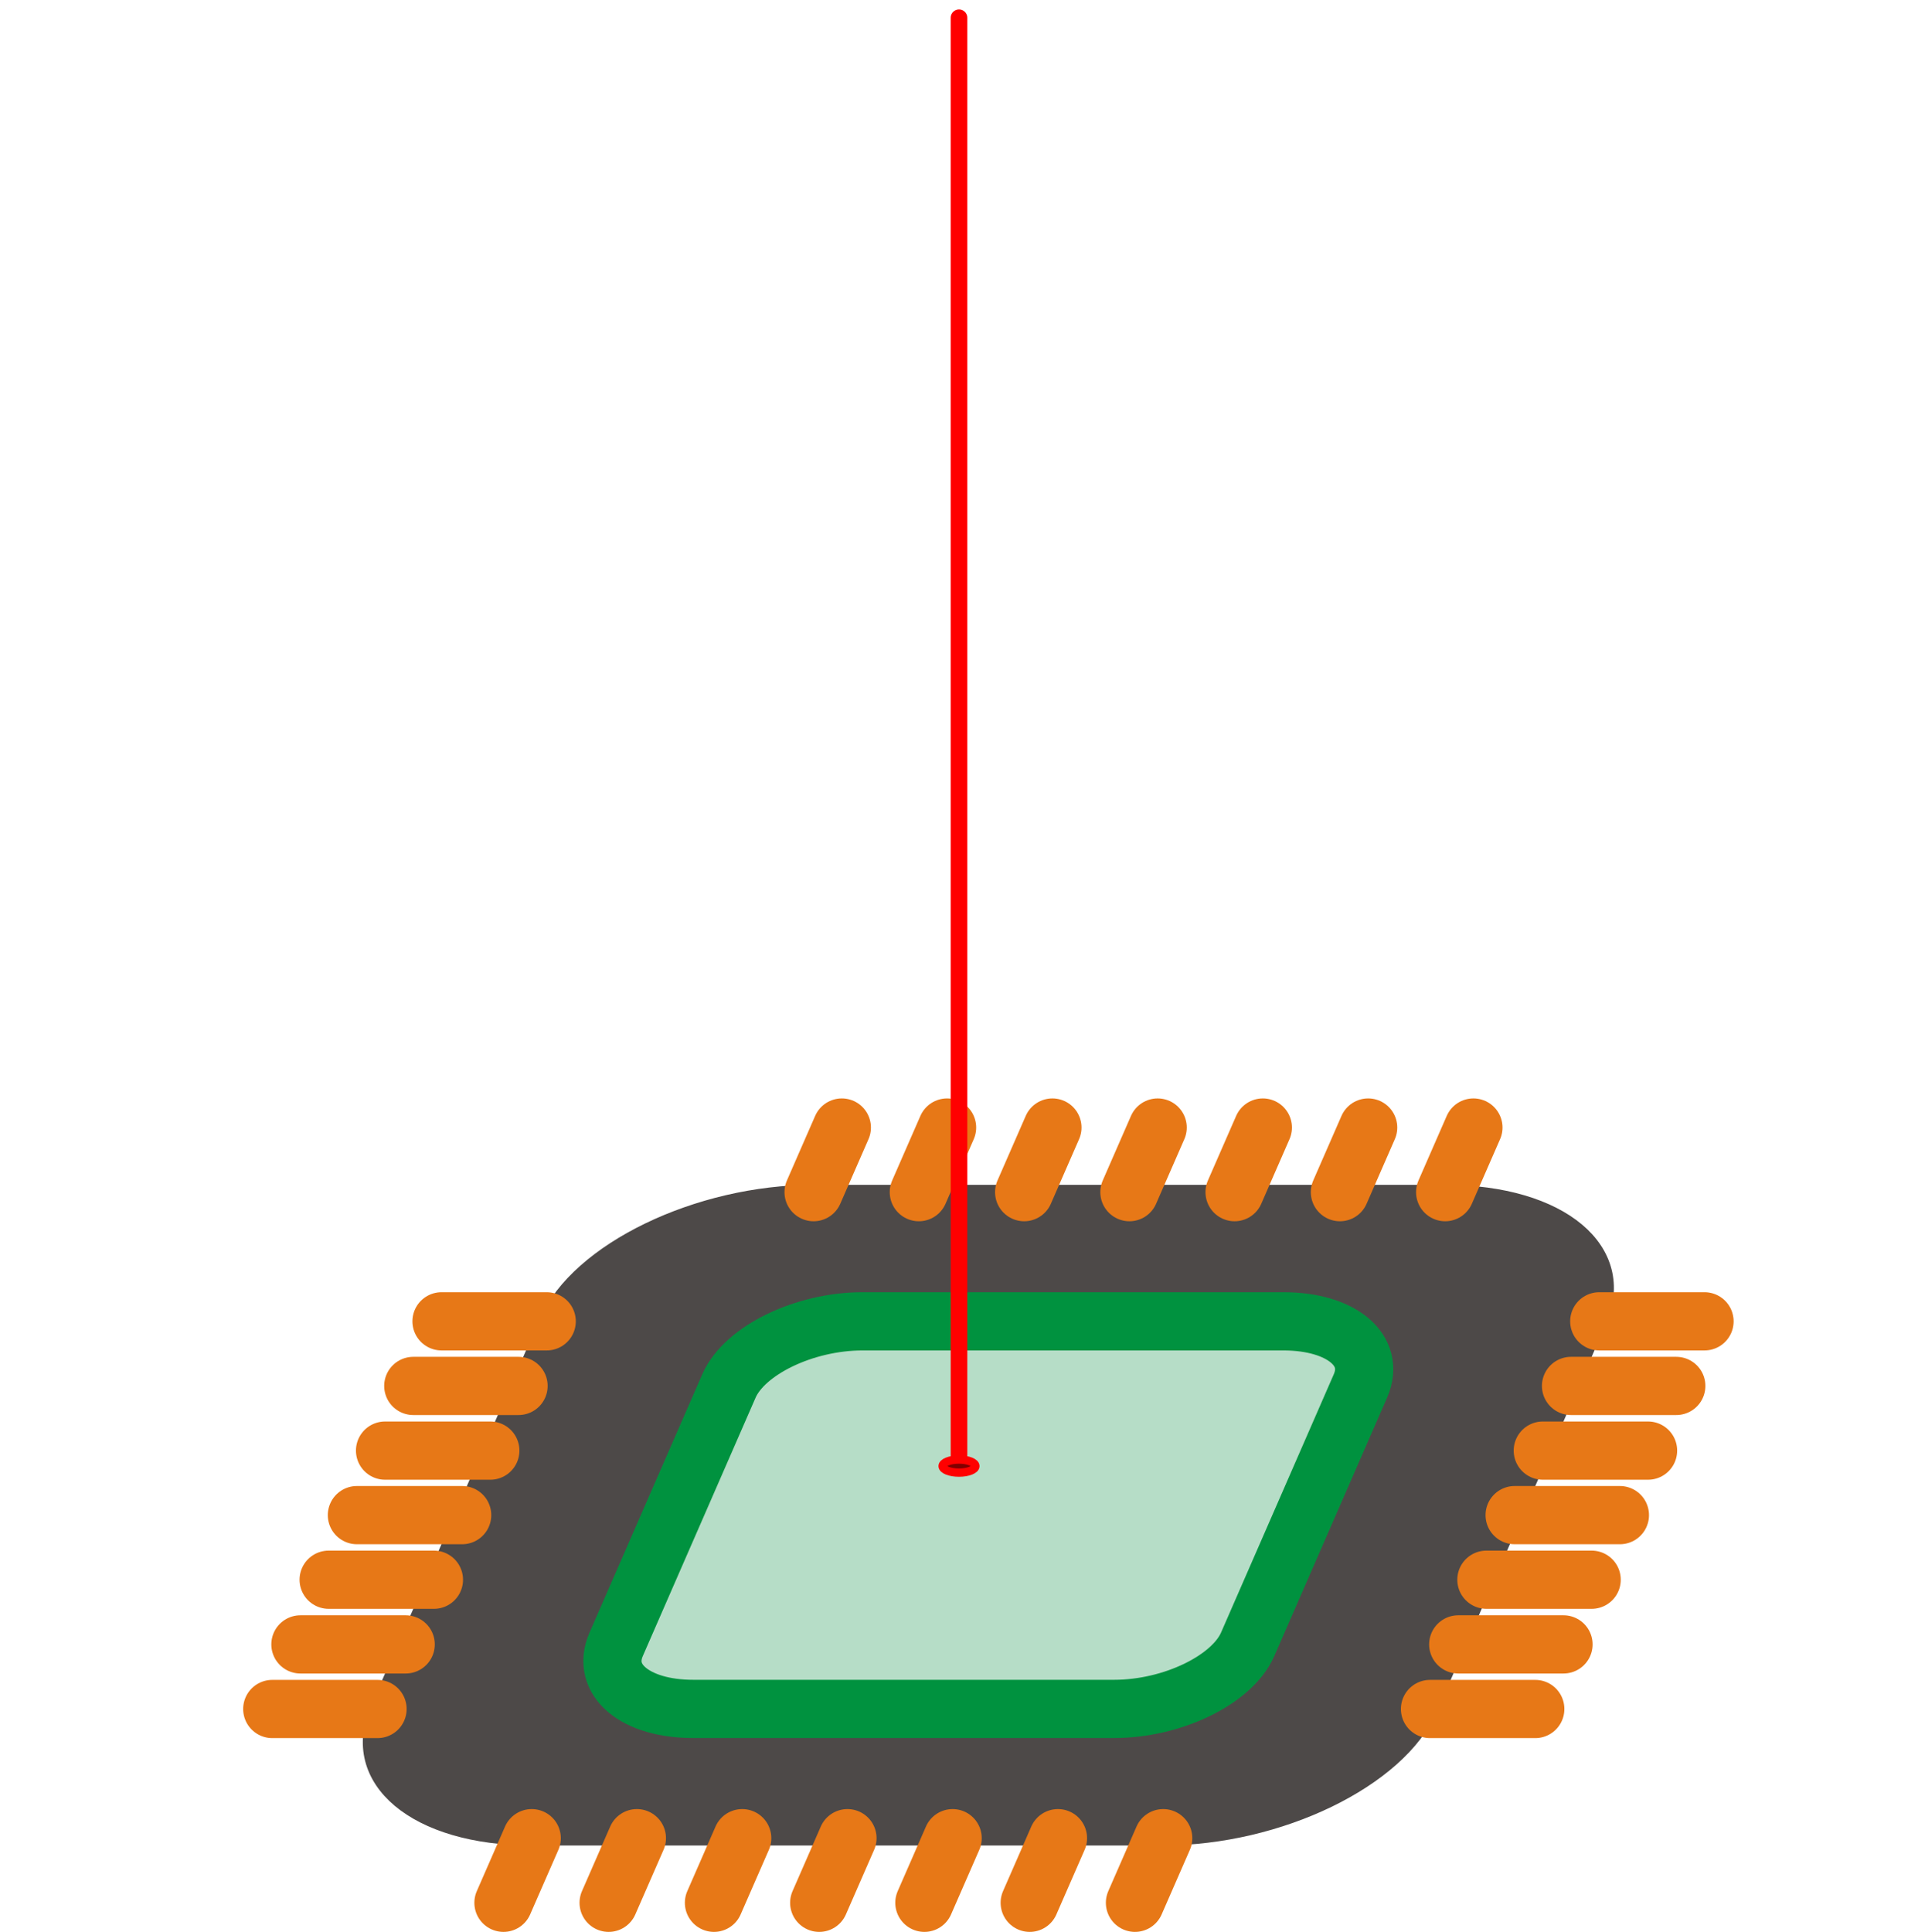 <?xml version="1.0" encoding="UTF-8" standalone="no"?>
<svg
   width="23.162"
   height="23.328"
   fill-rule="evenodd"
   image-rendering="optimizeQuality"
   shape-rendering="geometricPrecision"
   text-rendering="geometricPrecision"
   viewBox="0 0 23.162 23.328"
   version="1.1"
   id="svg30"
   sodipodi:docname="cpu-laser.svg"
   xml:space="preserve"
   inkscape:version="1.3.2 (091e20e, 2023-11-25)"
   xmlns:inkscape="http://www.inkscape.org/namespaces/inkscape"
   xmlns:sodipodi="http://sodipodi.sourceforge.net/DTD/sodipodi-0.dtd"
   xmlns="http://www.w3.org/2000/svg"
   xmlns:svg="http://www.w3.org/2000/svg"><defs
     id="defs30" /><sodipodi:namedview
     id="namedview30"
     pagecolor="#ffffff"
     bordercolor="#000000"
     borderopacity="0.25"
     inkscape:showpageshadow="false"
     inkscape:pageopacity="0.0"
     inkscape:pagecheckerboard="false"
     inkscape:deskcolor="#d1d1d1"
     inkscape:zoom="62.304383"
     inkscape:cx="11.941375"
     inkscape:cy="3.9162574"
     inkscape:window-width="1800"
     inkscape:window-height="1031"
     inkscape:window-x="608"
     inkscape:window-y="1124"
     inkscape:window-maximized="1"
     inkscape:current-layer="svg30"
     labelstyle="default" /><g
     id="g38"
     transform="translate(-5.309,-2.313)"><path
       d="m 15.134,16.708 h 7.626 c 1.4,0 2.236,0.701 1.861,1.56 l -2.043,4.681 c -0.375,0.859 -1.823,1.56 -3.223,1.56 h -7.626 c -1.4,0 -2.236,-0.701 -1.861,-1.56 l 2.043,-4.681 c 0.375,-0.859 1.823,-1.56 3.223,-1.56 z"
       fill="#4d4948"
       stroke="#4d4948"
       stroke-width="0.176"
       id="path1" /><path
       d="m 15.724,18.268 h 5.084 c 0.7,0 1.118,0.35 0.93,0.78 l -1.362,3.12 c -0.188,0.43 -0.911,0.78 -1.612,0.78 h -5.084 c -0.7,0 -1.118,-0.35 -0.93,-0.78 l 1.362,-3.12 c 0.188,-0.43 0.911,-0.78 1.612,-0.78 z"
       fill="#b6ddc7"
       stroke="#00923f"
       stroke-width="0.703"
       id="path2" /><path
       d="M 10.208,22.169 H 8.937"
       fill="none"
       stroke="#e77817"
       stroke-linecap="round"
       stroke-width="0.703"
       id="path3" /><path
       d="M 10.549,21.388 H 9.278"
       fill="none"
       stroke="#e77817"
       stroke-linecap="round"
       stroke-width="0.703"
       id="path4" /><path
       d="M 11.23,19.829 H 9.959"
       fill="none"
       stroke="#e77817"
       stroke-linecap="round"
       stroke-width="0.703"
       id="path5" /><path
       d="M 10.89,20.608 H 9.619"
       fill="none"
       stroke="#e77817"
       stroke-linecap="round"
       stroke-width="0.703"
       id="path6" /><path
       d="M 11.571,19.048 H 10.3"
       fill="none"
       stroke="#e77817"
       stroke-linecap="round"
       stroke-width="0.703"
       id="path7" /><path
       d="M 11.911,18.268 H 10.641"
       fill="none"
       stroke="#e77817"
       stroke-linecap="round"
       stroke-width="0.703"
       id="path8" /><path
       d="M 9.868,22.949 H 8.597"
       fill="none"
       stroke="#e77817"
       stroke-linecap="round"
       stroke-width="0.703"
       id="path9" /><path
       d="M 24.19,22.169 H 22.919"
       fill="none"
       stroke="#e77817"
       stroke-linecap="round"
       stroke-width="0.703"
       id="path10" /><path
       d="M 24.53,21.388 H 23.259"
       fill="none"
       stroke="#e77817"
       stroke-linecap="round"
       stroke-width="0.703"
       id="path11" /><path
       d="M 25.211,19.829 H 23.94"
       fill="none"
       stroke="#e77817"
       stroke-linecap="round"
       stroke-width="0.703"
       id="path12" /><path
       d="M 24.871,20.608 H 23.6"
       fill="none"
       stroke="#e77817"
       stroke-linecap="round"
       stroke-width="0.703"
       id="path13" /><path
       d="M 25.552,19.048 H 24.281"
       fill="none"
       stroke="#e77817"
       stroke-linecap="round"
       stroke-width="0.703"
       id="path14" /><path
       d="M 25.893,18.268 H 24.622"
       fill="none"
       stroke="#e77817"
       stroke-linecap="round"
       stroke-width="0.703"
       id="path15" /><path
       d="M 23.849,22.949 H 22.578"
       fill="none"
       stroke="#e77817"
       stroke-linecap="round"
       stroke-width="0.703"
       id="path16" /><path
       d="m 12.659,25.289 0.341,-0.78"
       fill="none"
       stroke="#e77817"
       stroke-linecap="round"
       stroke-width="0.703"
       id="path17" /><path
       d="m 13.931,25.289 0.341,-0.78"
       fill="none"
       stroke="#e77817"
       stroke-linecap="round"
       stroke-width="0.703"
       id="path18" /><path
       d="m 16.472,25.289 0.341,-0.78"
       fill="none"
       stroke="#e77817"
       stroke-linecap="round"
       stroke-width="0.703"
       id="path19" /><path
       d="m 15.202,25.289 0.341,-0.78"
       fill="none"
       stroke="#e77817"
       stroke-linecap="round"
       stroke-width="0.703"
       id="path20" /><path
       d="m 17.744,25.289 0.341,-0.78"
       fill="none"
       stroke="#e77817"
       stroke-linecap="round"
       stroke-width="0.703"
       id="path21" /><path
       d="m 19.015,25.289 0.341,-0.78"
       fill="none"
       stroke="#e77817"
       stroke-linecap="round"
       stroke-width="0.703"
       id="path22" /><path
       d="m 11.389,25.289 0.341,-0.78"
       fill="none"
       stroke="#e77817"
       stroke-linecap="round"
       stroke-width="0.703"
       id="path23" /><path
       d="m 16.405,16.708 0.341,-0.78"
       fill="none"
       stroke="#e77817"
       stroke-linecap="round"
       stroke-width="0.703"
       id="path24" /><path
       d="m 17.677,16.708 0.341,-0.78"
       fill="none"
       stroke="#e77817"
       stroke-linecap="round"
       stroke-width="0.703"
       id="path25" /><path
       d="m 20.218,16.708 0.341,-0.78"
       fill="none"
       stroke="#e77817"
       stroke-linecap="round"
       stroke-width="0.703"
       id="path26" /><path
       d="m 18.948,16.708 0.341,-0.78"
       fill="none"
       stroke="#e77817"
       stroke-linecap="round"
       stroke-width="0.703"
       id="path27" /><path
       d="m 21.49,16.708 0.341,-0.78"
       fill="none"
       stroke="#e77817"
       stroke-linecap="round"
       stroke-width="0.703"
       id="path28" /><path
       d="m 22.761,16.708 0.341,-0.78"
       fill="none"
       stroke="#e77817"
       stroke-linecap="round"
       stroke-width="0.703"
       id="path29" /><path
       d="m 15.134,16.708 0.341,-0.78"
       fill="none"
       stroke="#e77817"
       stroke-linecap="round"
       stroke-width="0.703"
       id="path30" /></g><path
     style="fill:#803300;stroke:#ff0000;stroke-width:0.2;stroke-linecap:round;stroke-linejoin:round;stroke-miterlimit:2.2;stroke-dasharray:none;stroke-opacity:1"
     d="M 11.581,0.214 V 17.675"
     id="path39" /><ellipse
     style="fill:#800000;stroke:#ff0000;stroke-width:0.1;stroke-linecap:round;stroke-linejoin:round;stroke-miterlimit:2.2;stroke-dasharray:none;stroke-opacity:1"
     id="path40"
     cx="11.581"
     cy="17.703"
     rx="0.198"
     ry="0.079" /></svg>
